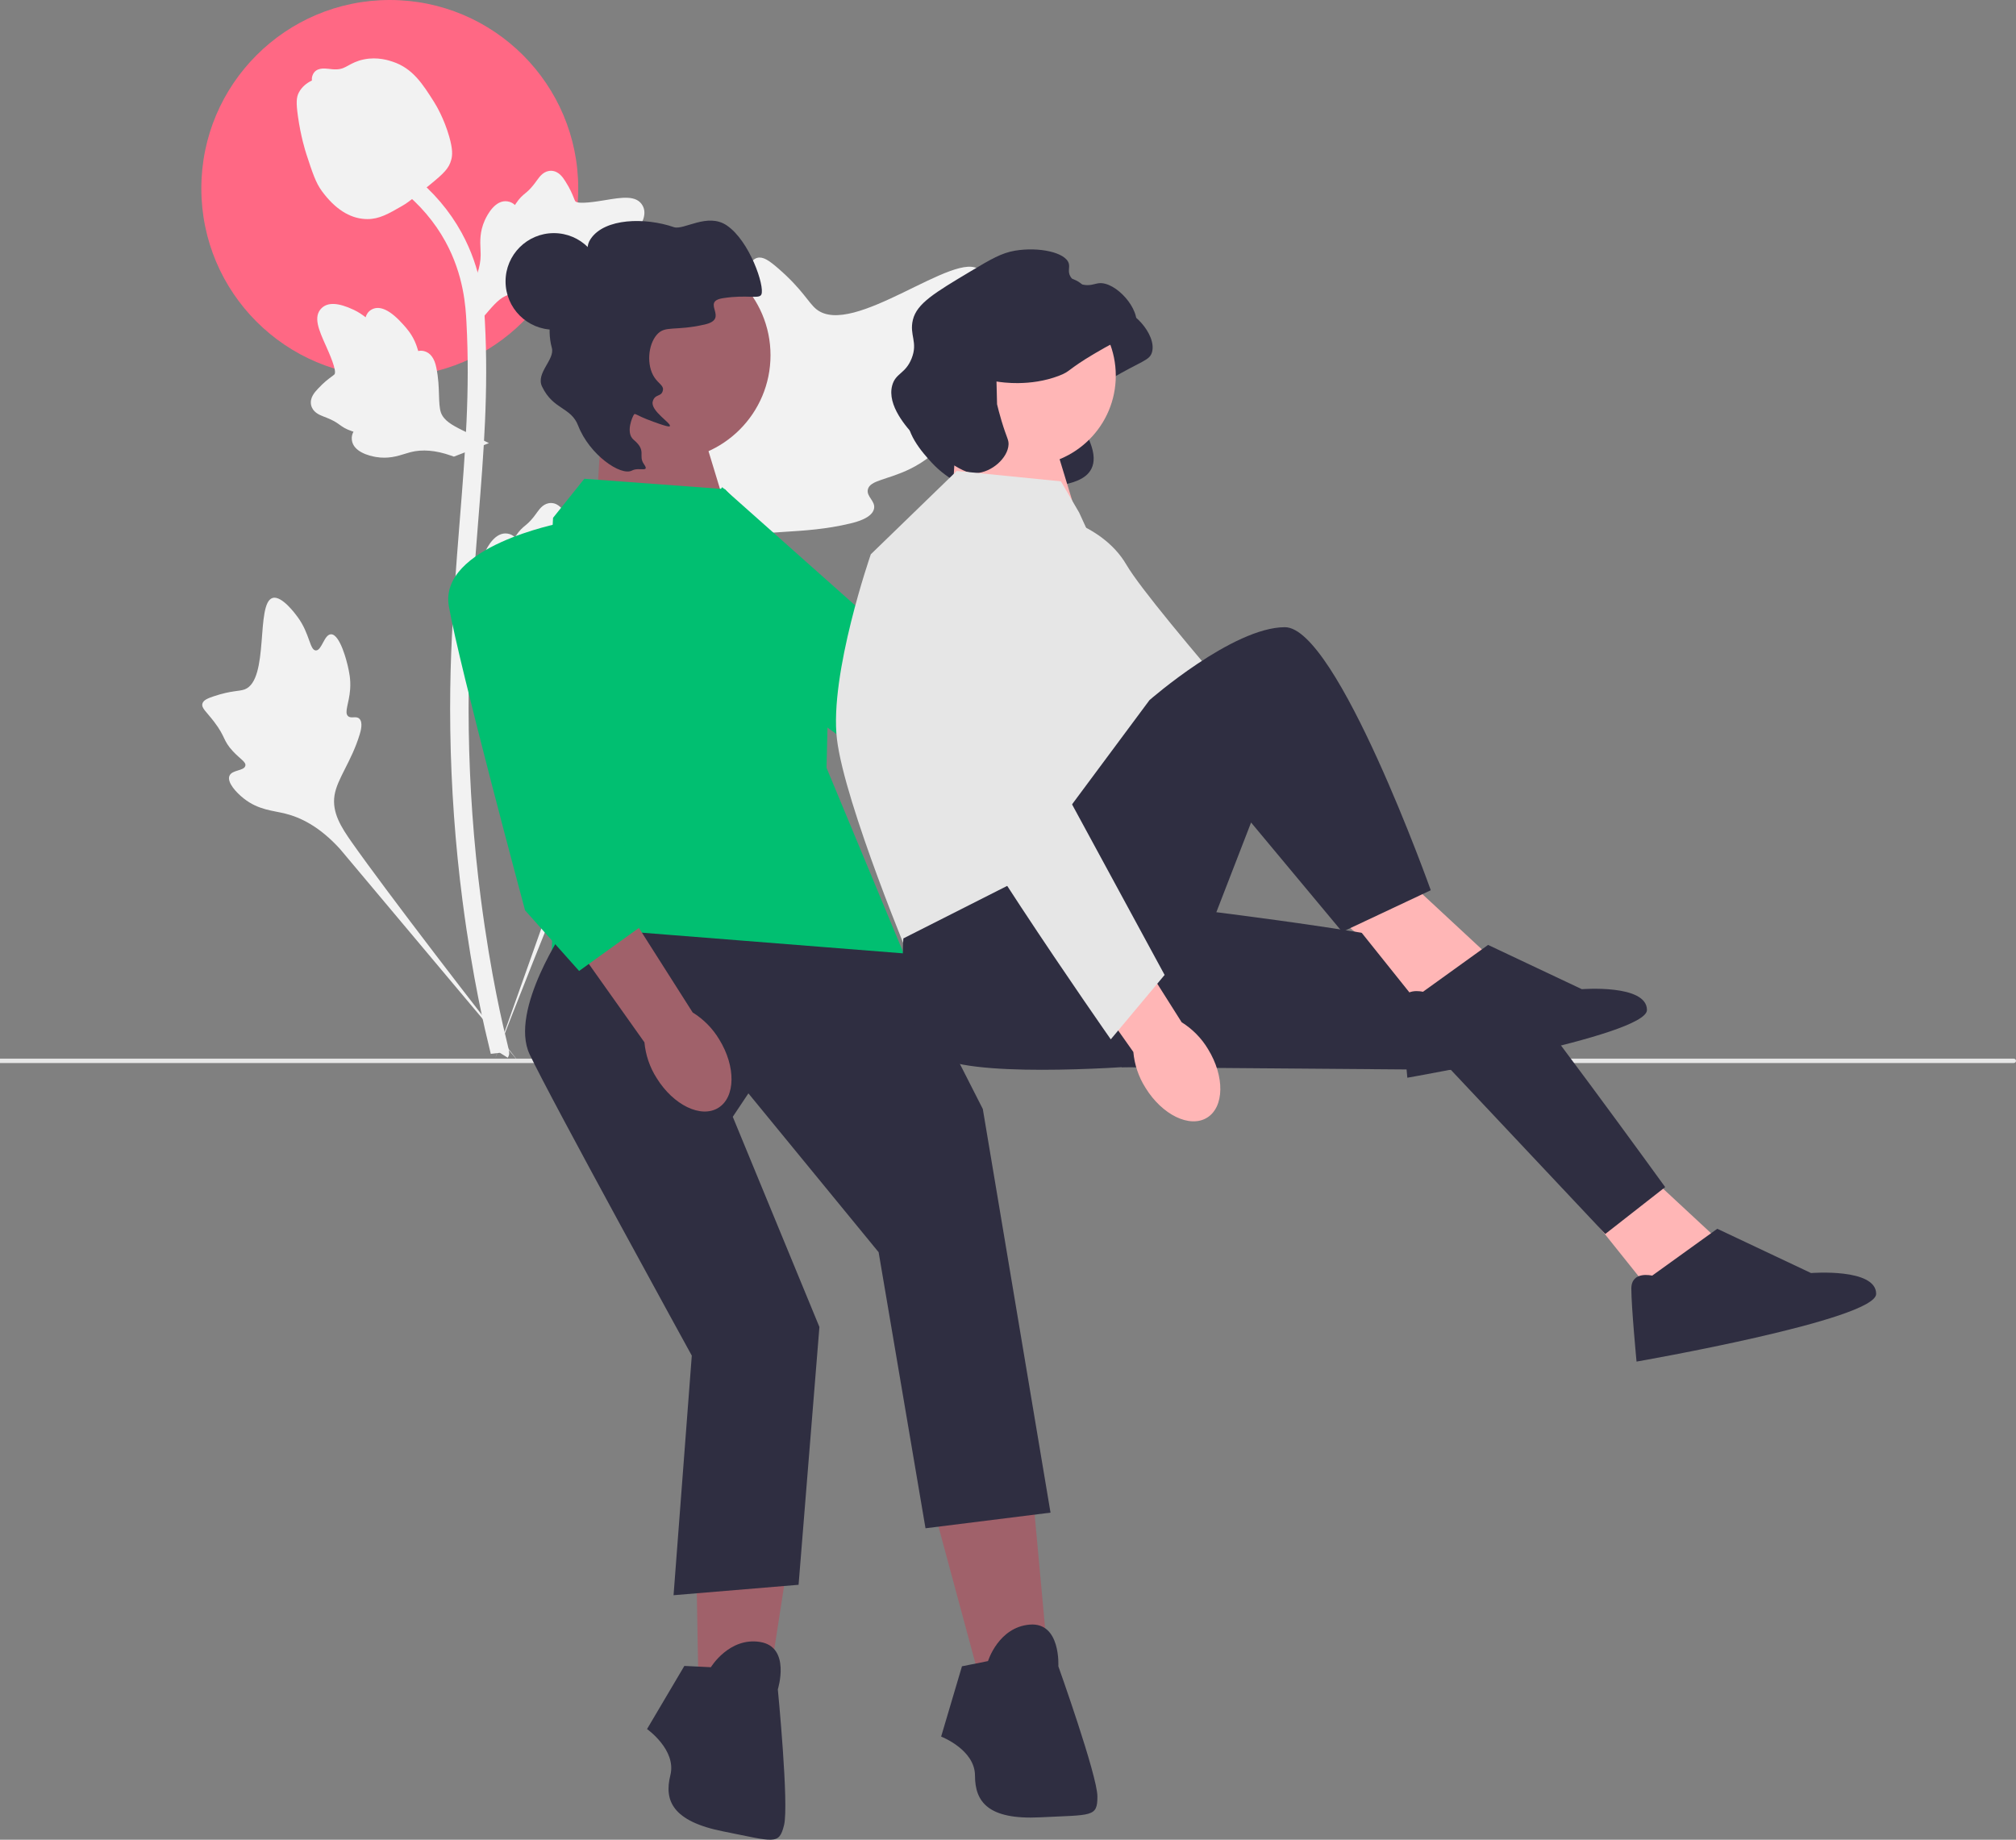 <svg xmlns="http://www.w3.org/2000/svg" width="774.04" height="706.433" viewBox="0 0 774.04 706.433" xmlns:xlink="http://www.w3.org/1999/xlink"><rect x="0" y="0" width="774.04" height="706.433" fill="#808080" stroke="none"/><circle cx="149.658" cy="72.354" r="72.354" fill="#ff6884"/><g><path d="M374.986,150.109c-2.388-4.026-12.718,.285-14.617-3.369-1.892-3.641,7.705-9.188,13.189-21.861,.989-2.285,7.22-16.687,2.607-21.131-8.744-8.423-48.757,26.338-62.759,14.962-3.073-2.496-5.22-7.48-14.521-15.571-3.7-3.219-5.937-4.672-8.103-4.132-3.072,.767-3.316,4.879-6.61,12.964-4.941,12.125-7.863,11.393-10.742,21.067-2.137,7.181-1.649,11.357-4.164,12.17-3.559,1.151-6.834-6.466-11.344-5.784-4.602,.696-7.384,9.565-8.263,16.205-1.649,12.461,2.927,20.684,5.464,29.33,2.756,9.396,4.392,23.686-1.973,43.915l-63.004,177.514c13.909-36.425,54.184-136.277,71.107-173.383,4.885-10.712,10.28-21.576,21.355-25.864,10.664-4.129,25.308-1.664,43.979-6.162,2.181-.525,8.231-2.065,8.993-5.624,.63-2.942-2.929-4.585-2.383-7.341,.733-3.696,7.733-3.742,16.334-8.006,6.065-3.007,9.843-6.584,13.093-9.659,.98-.927,15.541-14.881,12.362-20.241h-0l0,0Z" fill="#f2f2f2"/><path d="M127.109,243.56c-2.665,.01-3.53,6.324-5.871,6.202-2.333-.122-2.287-6.433-6.924-12.781-.836-1.145-6.107-8.359-9.619-7.377-6.657,1.861-1.141,31.529-10.765,35.12-2.112,.788-5.177,.404-11.832,2.634-2.647,.887-4.006,1.566-4.366,2.785-.51,1.729,1.438,3.035,4.456,6.985,4.526,5.923,3.323,7.147,7.24,11.351,2.908,3.121,5.098,4.086,4.772,5.555-.462,2.079-5.145,1.488-6.112,3.899-.986,2.46,2.564,6.384,5.57,8.731,5.64,4.405,10.996,4.531,15.972,5.781,5.407,1.358,12.893,4.678,20.984,13.639l68.946,82.141c-13.865-17.337-51.252-65.914-64.581-84.926-3.848-5.488-7.624-11.271-6.533-17.944,1.05-6.425,6.486-12.902,9.665-23.363,.371-1.222,1.362-4.636-.165-6.037-1.262-1.158-3.095,.115-4.29-.949-1.603-1.427,.395-4.875,.783-10.327,.274-3.844-.391-6.731-.963-9.213-.172-.748-2.82-11.921-6.367-11.908v0l0-0Z" fill="#f2f2f2"/><path d="M180.278,255.495l-1.606-14.334,.734-1.087c3.395-5.025,5.125-9.932,5.146-14.59,.003-.741-.031-1.481-.066-2.236-.138-2.99-.311-6.707,1.627-11.039,1.087-2.415,4.139-8.008,8.728-7.316,1.235,.173,2.17,.741,2.879,1.405,.104-.166,.211-.332,.325-.512,1.429-2.18,2.561-3.114,3.651-4.014,.837-.692,1.703-1.405,3.059-3.094,.595-.741,1.059-1.391,1.45-1.938,1.187-1.654,2.737-3.627,5.471-3.592,2.921,.138,4.45,2.554,5.464,4.153,1.81,2.851,2.63,4.907,3.173,6.271,.197,.498,.422,1.059,.536,1.232,.941,1.384,8.593,.09,11.475-.381,6.475-1.08,12.077-2.014,14.386,2.069,1.654,2.921,.426,6.783-3.762,11.787-1.305,1.557-2.692,2.741-3.924,3.668,1.021,.609,1.934,1.543,2.305,3.011h0c.872,3.474-2.114,6.956-8.873,10.361-1.678,.851-3.938,1.986-7.105,2.533-1.492,.256-2.834,.318-3.983,.353-.024,.664-.18,1.384-.585,2.125-1.187,2.18-3.658,3.218-7.381,2.969-4.097-.215-7.471-.997-10.447-1.682-2.599-.595-4.838-1.1-6.596-.983-3.26,.263-5.772,2.872-8.721,6.257l-7.361,8.603h-0l0,0Z" fill="#f2f2f2"/><path d="M187.727,170.152l-13.458,5.189-1.237-.434c-5.722-2.009-10.907-2.438-15.418-1.277-.717,.185-1.425,.406-2.146,.631-2.857,.892-6.408,2.002-11.091,1.227-2.612-.438-8.796-1.972-9.29-6.587-.146-1.239,.166-2.287,.629-3.141-.187-.058-.375-.12-.578-.185-2.471-.83-3.662-1.687-4.809-2.513-.882-.635-1.791-1.291-3.769-2.174-.867-.388-1.614-.671-2.242-.911-1.901-.729-4.202-1.728-4.862-4.381-.607-2.86,1.342-4.953,2.631-6.339,2.299-2.474,4.08-3.789,5.261-4.66,.432-.317,.917-.677,1.056-.831,1.1-1.262-2.092-8.334-3.279-11.003-2.687-5.989-5.012-11.172-1.647-14.44,2.406-2.341,6.453-2.132,12.355,.649,1.837,.867,3.334,1.909,4.544,2.866,.33-1.142,1.002-2.263,2.328-2.993h0c3.14-1.725,7.265,.281,12.273,5.955,1.249,1.408,2.92,3.305,4.252,6.23,.626,1.378,1.027,2.661,1.352,3.763,.649-.145,1.385-.177,2.204,.027,2.41,.595,4.041,2.722,4.744,6.387,.832,4.018,.931,7.48,1.023,10.532,.083,2.665,.163,4.959,.722,6.629,1.081,3.087,4.242,4.855,8.264,6.848l10.189,4.938-0,0,0-0Z" fill="#f2f2f2"/><path d="M180.278,127.925l-1.606-14.334,.734-1.087c3.395-5.025,5.125-9.932,5.146-14.59,.003-.741-.031-1.481-.066-2.236-.138-2.99-.311-6.707,1.627-11.039,1.087-2.415,4.139-8.008,8.728-7.316,1.235,.173,2.17,.741,2.879,1.405,.104-.166,.211-.332,.325-.512,1.429-2.18,2.561-3.114,3.651-4.014,.837-.692,1.703-1.405,3.059-3.094,.595-.741,1.059-1.391,1.45-1.938,1.187-1.654,2.737-3.627,5.471-3.592,2.921,.138,4.45,2.554,5.464,4.153,1.81,2.851,2.63,4.907,3.173,6.271,.197,.498,.422,1.059,.536,1.232,.941,1.384,8.593,.09,11.475-.381,6.475-1.08,12.077-2.014,14.386,2.069,1.654,2.921,.426,6.783-3.762,11.787-1.305,1.557-2.692,2.741-3.924,3.668,1.021,.609,1.934,1.543,2.305,3.011h0c.872,3.474-2.114,6.956-8.873,10.361-1.678,.851-3.938,1.986-7.105,2.533-1.492,.256-2.834,.318-3.983,.353-.024,.664-.18,1.384-.585,2.125-1.187,2.18-3.658,3.218-7.381,2.969-4.097-.215-7.471-.997-10.447-1.682-2.599-.595-4.838-1.1-6.596-.983-3.26,.263-5.772,2.872-8.721,6.257l-7.361,8.603h-0Z" fill="#f2f2f2"/><path d="M194.944,406.155l-3.004-1.883-.727-3.467,.727,3.467-3.502,.401c-.055-.325-.246-1.073-.533-2.242-1.568-6.409-6.347-25.913-10.333-56.629-2.782-21.442-4.357-43.486-4.682-65.529-.325-22.078,.72-38.793,1.557-52.227,.633-10.133,1.402-19.781,2.156-29.18,2.007-25.11,3.9-48.829,2.492-75.088-.311-5.862-.966-18.064-8.094-31.048-4.135-7.53-9.832-14.216-16.933-19.864l4.416-5.551c7.838,6.243,14.14,13.649,18.732,22.009,7.904,14.396,8.617,27.692,8.959,34.08,1.433,26.723-.481,50.67-2.509,76.022-.748,9.364-1.516,18.971-2.146,29.062-.831,13.309-1.865,29.879-1.543,51.673,.318,21.781,1.876,43.555,4.62,64.727,3.938,30.328,8.648,49.542,10.195,55.854,.824,3.371,.997,4.077,.152,5.412v-0l-0,0Z" fill="#f2f2f2"/><path d="M141.07,84.128c-.291,0-.585-.007-.882-.028-6.035-.325-11.624-3.938-16.614-10.735-2.339-3.198-3.537-6.845-5.925-14.119-.37-1.121-2.17-6.81-3.263-14.638-.716-5.115-.626-7.253,.388-9.143,1.125-2.104,2.945-3.571,4.994-4.561-.09-.678-.017-1.377,.277-2.09,1.208-2.955,4.419-2.568,6.156-2.381,.879,.111,1.976,.256,3.16,.194,1.862-.09,2.862-.644,4.378-1.474,1.45-.796,3.253-1.786,5.928-2.332,5.274-1.1,9.693,.395,11.15,.886,7.665,2.554,11.444,8.513,15.818,15.413,.872,1.384,3.865,6.423,5.841,13.33,1.426,4.983,1.225,7.198,.796,8.845-.872,3.384-2.931,5.322-8.16,9.6-5.461,4.478-8.202,6.72-10.555,8.084-5.478,3.163-8.918,5.149-13.486,5.149v0Z" fill="#f2f2f2"/></g><polygon points="231.186 158.825 231.116 159.979 228.886 196.828 280.866 202.29 266.335 154.549 231.186 158.825" fill="#a0616a"/><path d="M388.776,156.278c.051,.009,.127,.022,.219,.037,1.804,.299,12.71,1.981,23.705-2.207,4.658-1.774,3.069-2.217,13.443-8.386,12.163-7.232,15.284-7.182,16.19-10.554,1.809-6.734-7.849-17.32-14.241-16.623-1.683,.184-3.485,1.187-6.288,.506-.616-.149-3.312-.804-4.626-3.035-1.172-1.991-.179-3.427-.651-5.06-1.238-4.286-11.555-6.424-20.6-4.913-5.202,.869-9.249,3.242-17.13,7.952-13.716,8.198-20.575,12.297-22.116,18.578-1.461,5.953,2.046,8.518-.505,14.89-2.375,5.933-6.146,5.537-7.444,10.337-2.088,7.724,5.663,16.2,8.892,19.732,3.54,3.871,6.926,5.996,11.421,8.817,5.642,3.541,8.463,5.311,11.854,5.131,6.149-.327,24.421,.785,24.659-4.303,.089-1.907,22.25-.346,11.338-20.877-1.338-2.518-27.558,.172-27.904-1.275" fill="#2f2e41"/><polygon points="367.186 165.825 367.116 166.979 364.886 203.828 416.866 209.29 402.335 161.549 367.186 165.825" fill="#ffb6b6"/><path d="M774.04,407.354h0c0,.464-.376,.84-.84,.84H0v-1.68H773.2c.464,0,.84,.376,.84,.84Z" fill="#e6e6e6"/><path id="uuid-11babb17-8f68-4142-8383-cdbea64187c5-228" d="M516.173,354.128c8.338,8.979,19.73,11.955,25.444,6.648s3.585-16.887-4.758-25.868c-3.283-3.633-7.389-6.428-11.973-8.149l-35.81-37.599-17.286,17.181,37.138,35.242c1.379,4.701,3.863,9.003,7.246,12.546v-0Z" fill="#ffb6b6"/><g><path id="uuid-7b39603d-6ee2-4f9d-844a-4930eb499333-229" d="M441.044,328.355c11.597,3.959,23.039,1.185,25.558-6.196,2.518-7.381-4.841-16.571-16.442-20.53-4.613-1.645-9.552-2.161-14.405-1.506l-49.347-16.154-7.087,23.319,49.4,13.449c3.441,3.487,7.666,6.099,12.324,7.618v-0Z" fill="#a0616a"/><path d="M277.296,187.079s-30.59,36.801-12.893,52.027,96.724,71.592,96.724,71.592l30.809,4.797,7.88-29.781-69.568-51.549-52.952-47.086v-0Z" fill="#01bf71"/></g><circle cx="393.764" cy="144.244" r="34.642" fill="#ffb6b6"/><path d="M382.606,146.485c.051,.009,.127,.022,.219,.037,1.804,.299,12.71,1.981,23.705-2.207,4.658-1.774,3.069-2.217,13.443-8.386,12.163-7.232,15.284-7.182,16.19-10.554,1.809-6.734-7.849-17.32-14.241-16.623-1.683,.184-3.485,1.187-6.288,.506-.616-.149-3.312-.804-4.626-3.035-1.172-1.991-.179-3.427-.651-5.06-1.238-4.286-11.555-6.424-20.6-4.913-5.202,.869-9.249,3.242-17.13,7.952-13.716,8.198-20.575,12.297-22.116,18.578-1.461,5.953,2.046,8.518-.505,14.89-2.375,5.933-6.146,5.537-7.444,10.337-2.088,7.724,5.663,16.2,8.892,19.732,3.54,3.871,6.926,5.996,11.421,8.817,5.642,3.541,8.463,5.311,11.854,5.131,6.149-.327,12.265-5.899,12.503-10.988,.089-1.907-.706-2.479-2.675-9.035-.82-2.731-1.389-4.986-1.735-6.433" fill="#2f2e41"/><polygon points="603.347 457.838 639.347 502.838 658.347 474.838 630.347 448.838 603.347 457.838" fill="#ffb6b6"/><path d="M455.347,348.838s110.677,13,119.839,22c9.161,9,64.161,85,64.161,85l-23,18-59.303-63.047-126.417-.987,24.72-60.966v-0Z" fill="#2f2e41"/><polygon points="515.347 348.838 551.347 393.838 570.347 365.838 542.347 339.838 515.347 348.838" fill="#ffb6b6"/><path d="M546.347,380.838s-8-2-8,5,2,28,2,28c0,0,92-16,92-26s-25-8-25-8l-36-17-25,18Z" fill="#2f2e41"/><polygon points="358.347 578.838 375.347 641.838 402.347 636.838 396.347 571.838 358.347 578.838" fill="#a0616a"/><path d="M379.347,637.838l-10,2-8,27s13,5,13,15,5,17,25,16,22,0,22-8-15-50-15-50c0,0,1-17-11-16s-16,14-16,14Z" fill="#2f2e41"/><polygon points="266.931 577.858 268.091 643.101 295.496 644.821 305.492 580.314 266.931 577.858" fill="#a0616a"/><path d="M272.944,640.194l-10.186-.493-14.329,24.242s11.393,8.013,8.96,17.712,.713,17.706,20.356,21.602,21.339,5.353,23.285-2.407-2.383-52.147-2.383-52.147c0,0,5.106-16.246-6.776-18.196-11.883-1.95-18.926,9.686-18.926,9.686h-0Z" fill="#2f2e41"/><path d="M278.347,187.838l-54-4-12,15s-6,101-2,111,1,67,1,67l136.13-9.5-30.13-72.5,1-42-27-51-13-14v0Z" fill="#01bf71"/><path d="M217.347,355.838s-22,32-14,49,62.265,115.708,62.265,115.708l-7,92,48-4,8-99-33.265-80.708,6-9,50,61,18,106,48-6-26-155-30.386-59.741-129.614-10.259-0,0Z" fill="#2f2e41"/><path d="M407.347,184.838l-40-4-33,32s-16,46-13,71,29,87,29,87l41-30,47,2v-93.618l-24-52.382-7-12v0Z" fill="#e6e6e6"/><path d="M399.584,196.828s23.002,2.985,32.953,20.102,81.688,97.654,81.688,97.654l-13.591,12.436-70.684-45.605-27.14-46.68-3.227-37.907v0Z" fill="#e6e6e6"/><path d="M346.847,360.338s-3.5,41.5,18.5,47.5,79,1,79,1l36-93,35,42,34-16s-36-101-56-101-52,28-52,28l-52,70-42.5,21.5Z" fill="#2f2e41"/><path d="M634.347,489.838s-8-2-8,5,2,28,2,28c0,0,92-16,92-26s-25-8-25-8l-36-17-25,18v0Z" fill="#2f2e41"/><circle cx="212.647" cy="108.058" r="18.54" fill="#2f2e41"/><circle cx="255.461" cy="136.415" r="40.375" fill="#a0616a"/><path d="M242.66,180.678c-4.291,2.273-16.366-6.072-20.686-17.255-2.779-7.194-9.536-5.997-13.848-14.969-2.512-5.228,4.99-10.342,3.753-14.862-2.242-8.19,.569-15.517,.927-16.415,3.092-7.749,7.649-7.568,11.324-16.588,2.212-5.43,.793-6.066,2.653-8.844,5.367-8.017,20.94-8.322,31.923-4.531,3.801,1.312,12.956-5.718,20.387-.625,8.756,6,14.581,23.296,13.241,26.465-.814,1.925-5.347-.036-14.775,1.446-8.729,1.372,2.792,7.893-7.031,10.116-11.616,2.629-15.115,.23-18.334,3.905-3.403,3.885-4.032,11.747-.927,16.415,1.541,2.316,3.528,3.133,3.279,4.745-.454,2.943-3.068,1.343-3.926,4.465-.997,3.631,7.277,8.392,6.558,9.491-.145,.221-.765,.461-8.844-2.653-3.226-1.243-4.47-2.317-4.832-1.92-.586,.643-3.487,7.09-.191,9.833,5.129,4.268,1.574,5.963,3.912,9.305,2.412,3.448-1.835,1.031-4.562,2.475v0Z" fill="#2f2e41"/><g><path id="uuid-eed72837-5f07-44c9-b4b0-d22c98db386f-230" d="M252.114,413.958c6.444,10.423,17.044,15.547,23.677,11.445,6.632-4.102,6.784-15.874,.337-26.3-2.518-4.2-6.006-7.736-10.171-10.312l-27.859-43.817-20.283,13.512,29.618,41.761c.443,4.879,2.048,9.58,4.682,13.711l0,0Z" fill="#a0616a"/><path d="M215.347,200.838s-47,9-43,32,29.249,116.728,29.249,116.728l20.751,23.272,25-18-21-84-11-70v0Z" fill="#01bf71"/></g><path id="uuid-69ead363-5cc8-4fd5-825b-c506981047f3-231" d="M439.794,417.679c6.417,10.439,17.005,15.59,23.648,11.505s6.825-15.857,.404-26.299c-2.508-4.206-5.986-7.751-10.144-10.338l-27.747-43.888-20.318,13.46,29.511,41.837c.431,4.88,2.024,9.585,4.647,13.723l-0,0Z" fill="#ffb6b6"/><path d="M377.357,206.84l-39.579,9.925s13.859,49.384,17.106,67.088c3.247,17.704,71.595,115.247,71.595,115.247l20.673-24.729-60.536-111.564-9.259-55.967v0Z" fill="#e6e6e6"/></svg>